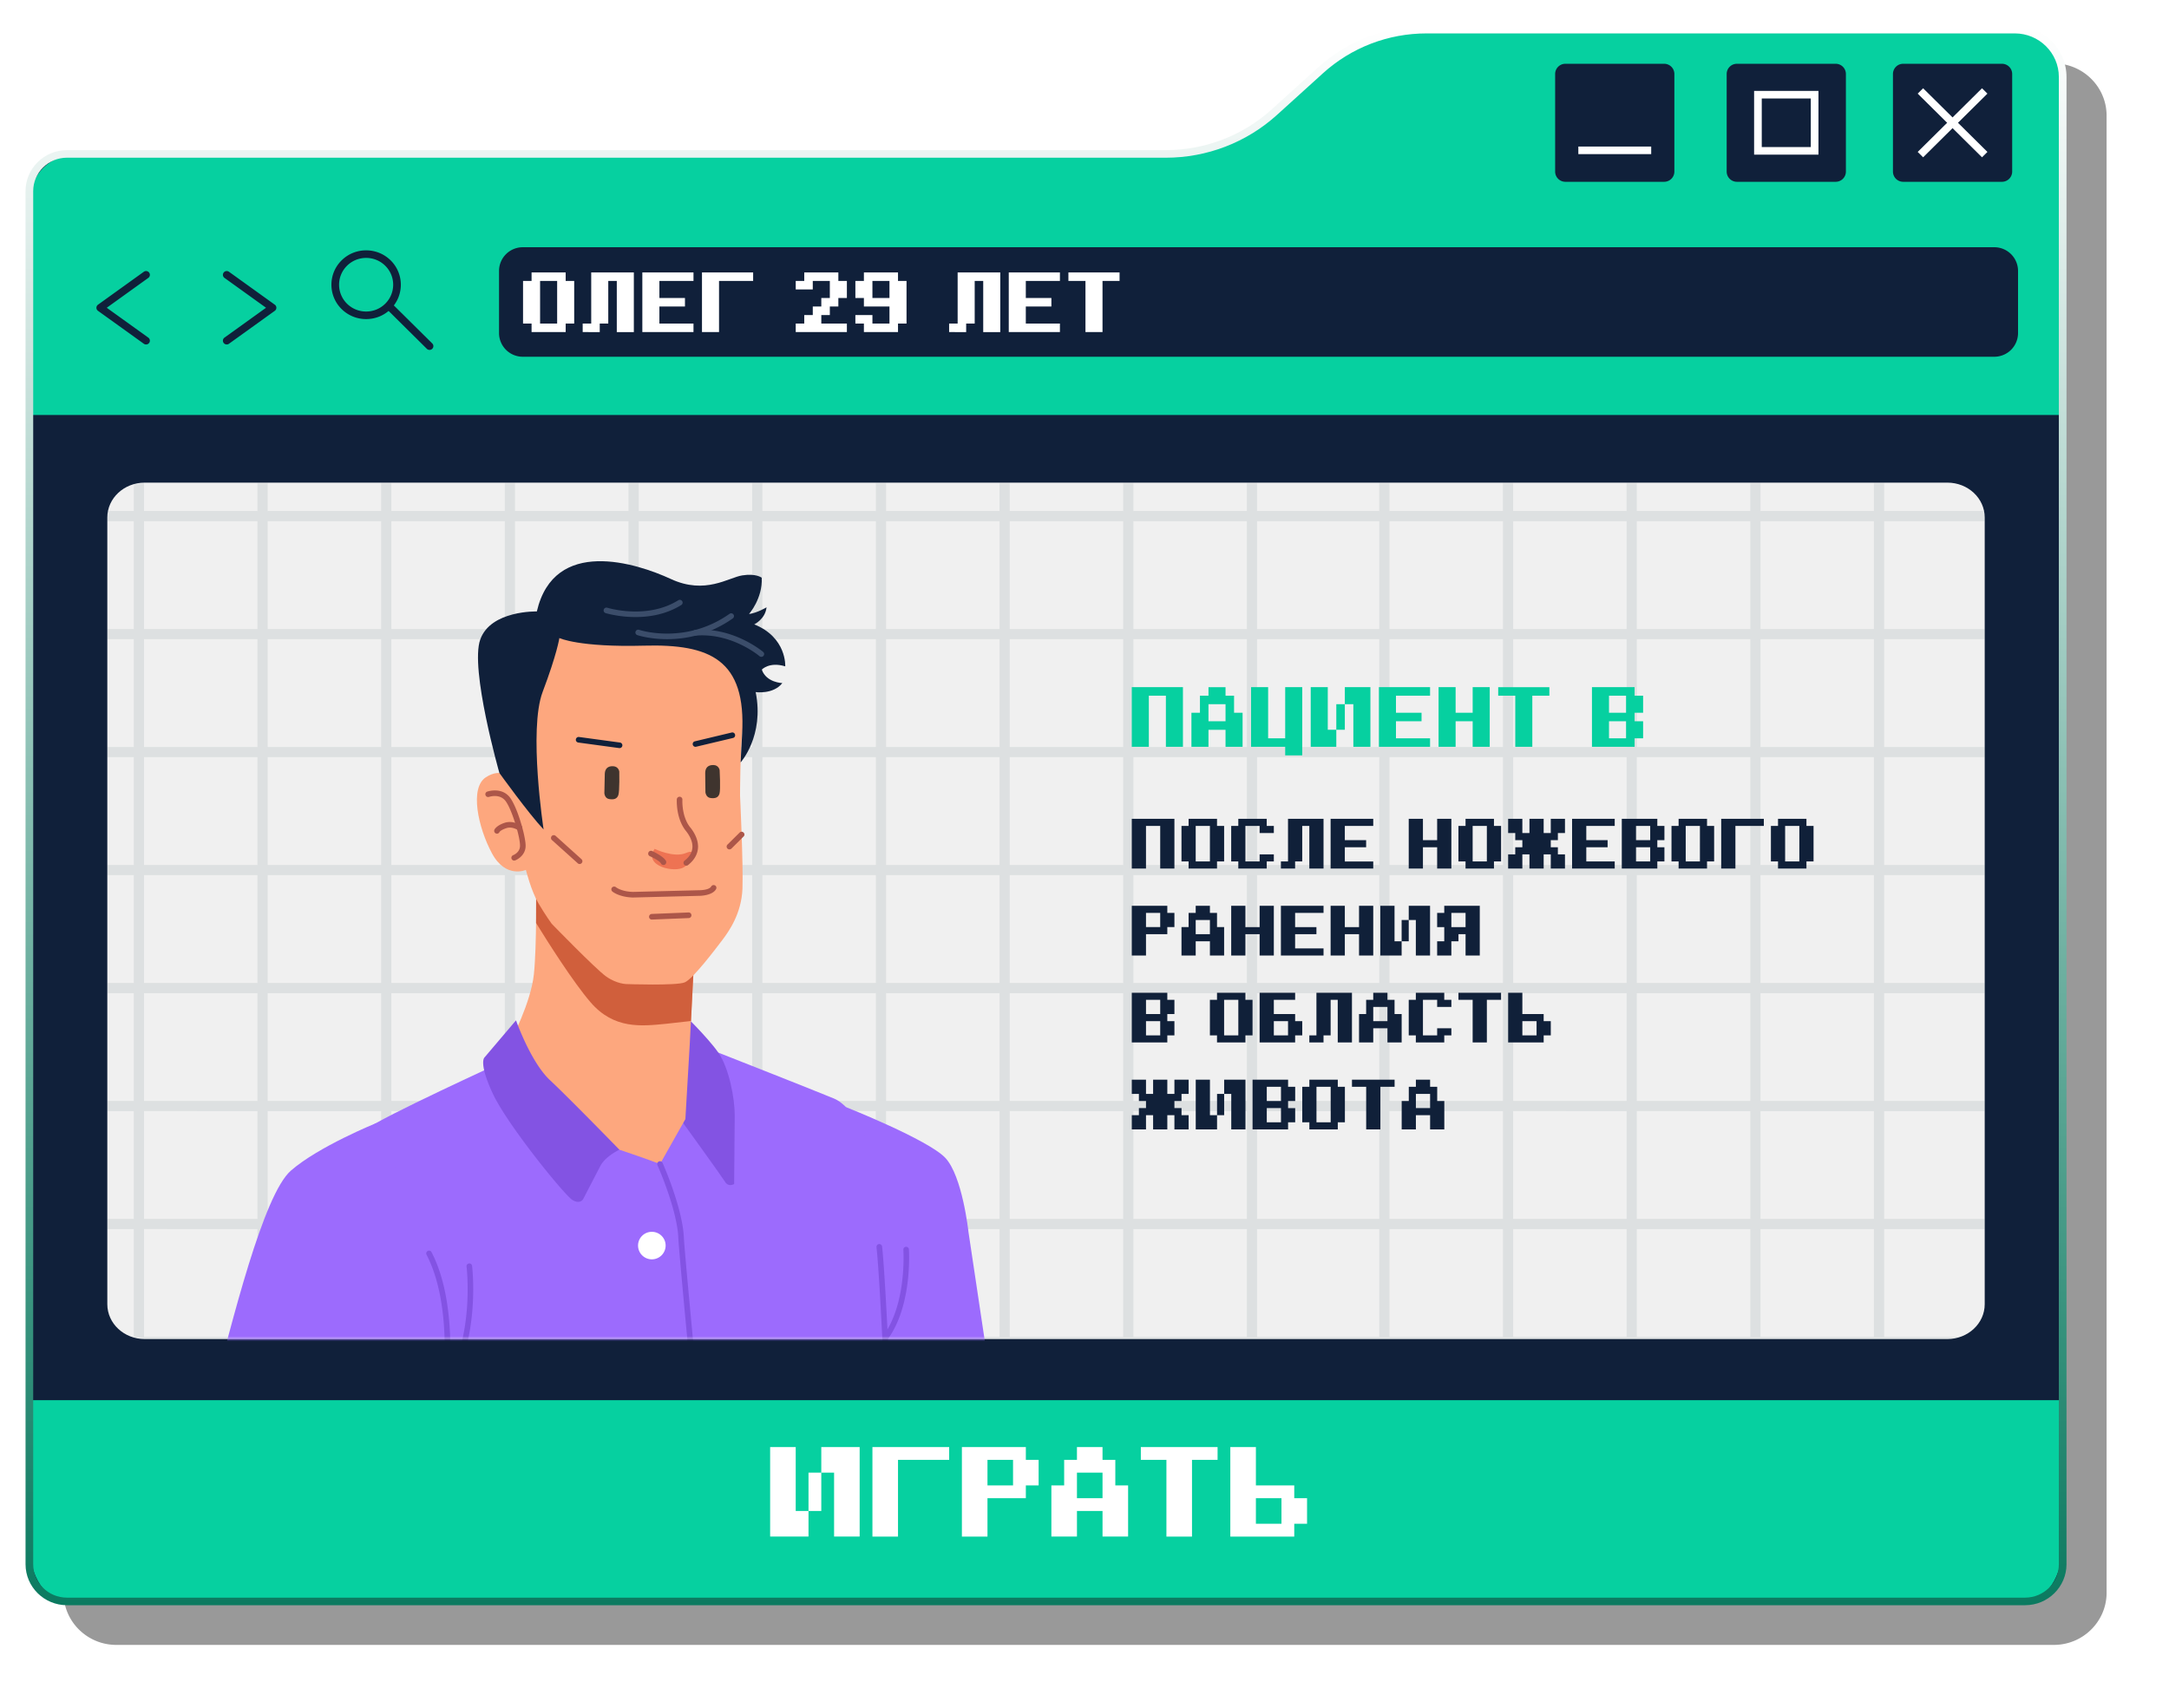 <svg xmlns="http://www.w3.org/2000/svg" width="848" height="668" fill="none" viewBox="0 0 848 668"><g filter="url(#a)"><path fill="#000" fill-opacity="0.4" d="M823.599 93.814v-48.61c0-11.253-9.245-20.403-20.611-20.403H572.989c-15.872 0-31.067 5.843-42.778 16.456l-17.976 16.287c-11.291 10.23-25.939 15.866-41.247 15.866H45.453a20.8 20.8 0 0 0-8.015 1.607 20.5 20.5 0 0 0-5.868 3.734c-4.13 3.735-6.728 9.107-6.728 15.07V622.8q-.002.53.025 1.048c.515 10.074 8.448 18.239 18.483 19.256.69.069 1.394.107 2.103.107h757.541q1.067-.002 2.103-.107c10.036-1.011 17.963-9.182 18.484-19.256q.026-.519.025-1.048V93.814z"/></g><path fill="#10203A" d="M791.822 60.186H26.084c-8.066 0-14.604 6.54-14.604 14.605v536.813c0 8.066 6.538 14.605 14.604 14.605h765.738c8.066 0 14.605-6.539 14.605-14.605V74.791c0-8.066-6.539-14.605-14.605-14.605"/><path fill="#06D0A0" d="M11.48 547.511h794.947v56.628c0 12.177-6.546 22.069-14.605 22.069H26.084c-8.058 0-14.604-9.892-14.604-22.069z"/><path fill="#fff" d="M321.096 590.847h-5v-15h5zm15-25v35h-10v-25h-5v-10zm-25 25h5v10h-15v-35h10zm59.991-25v5h-20v30h-10v-35zm29.98 5h5v10h-5v5h-15v15h-10v-35h25zm-5 10v-10h-10v10zm24.981-10v-5h10v5h5v10h5v20h-10v-10h-10v10h-10v-20h5v-10zm0 15h10v-10h-10zm34.98 15v-30h-10v-5h30v5h-10v30zm49.981-15h5v10h-5v5h-25v-35h10v15h15zm-5 10v-10h-10v10z"/><path fill="#F0F0F0" d="M761.345 188.724H56.562c-8.066 0-14.605 6.103-14.605 13.632v307.63c0 7.529 6.539 13.632 14.605 13.632h704.783c8.066 0 14.605-6.103 14.605-13.632v-307.63c0-7.529-6.539-13.632-14.605-13.632"/><mask id="b" width="735" height="336" x="41" y="188" maskUnits="userSpaceOnUse" style="mask-type:alpha"><path fill="#F0F0F0" d="M761.345 188.724H56.562c-8.066 0-14.605 6.103-14.605 13.632v307.63c0 7.529 6.539 13.632 14.605 13.632h704.783c8.066 0 14.605-6.103 14.605-13.632v-307.63c0-7.529-6.539-13.632-14.605-13.632"/></mask><g mask="url(#b)"><path fill="#03303C" fill-opacity="0.4" fill-rule="evenodd" d="M-335.927 15.295a2 2 0 0 0-2 2v553.58a2 2 0 0 0 2 2H831.345a2 2 0 0 0 2-2V17.295a2 2 0 0 0-2-2zm2 92.263V65.427h44.352v42.131zm0-46.132h44.352V19.295h-44.352zm48.352 46.132V65.427h44.352v42.131zm0-46.132h44.352V19.295h-44.352zm48.352 46.132V65.427h44.351v42.131zm0-46.132h44.351V19.295h-44.351zm48.351 46.132V65.427h44.352v42.131zm0-46.132h44.352V19.295h-44.352zm48.352 46.132V65.427h44.352v42.131zm0-46.132h44.352V19.295h-44.352zm48.352 46.132V65.427h47.766v42.131zm0-46.132h47.766V19.295h-47.766zm51.766 46.132V65.427H3.95v42.131zm0-46.132H3.95V19.295h-44.352zM7.95 107.559V65.427h44.352v42.131zm0-46.132h44.352V19.295H7.95zm48.352 46.132V65.427h44.351v42.131zm0-46.132h44.351V19.295H56.302zm48.351 46.132V65.427h44.352v42.131zm0-46.132h44.352V19.295h-44.352zm48.352 46.132V65.427h44.352v42.131zm0-46.132h44.352V19.295h-44.352zm48.352 46.132V65.427h44.352v42.131zm0-46.132h44.352V19.295h-44.352zm0 50.132h44.352v42.132h-44.352zm0 46.132h44.352v42.131h-44.352zm0 46.131h44.352v42.132h-44.352zm0 46.132h44.352v42.132h-44.352zm0 46.132h44.352v42.131h-44.352zm0 46.131h44.352v42.132h-44.352zm0 46.132h44.352v42.132h-44.352zm0 46.132h44.352v42.131h-44.352zm0 46.131h44.352v42.132h-44.352zm0 46.132h44.352v42.132h-44.352zm-4 0v42.132h-44.352v-42.132zm-48.352 0v42.132h-44.352v-42.132zm-48.352 0v42.132H56.302v-42.132zm-48.351 0v42.132H7.95v-42.132zm-48.352 0v42.132h-44.352v-42.132zm-48.352 0v42.132h-47.766v-42.132zm-51.766 0v42.132h-44.352v-42.132zm-48.352 0v42.132h-44.352v-42.132zm-48.352 0v42.132h-44.351v-42.132zm-48.351 0v42.132h-44.352v-42.132zm-48.352 0v42.132h-44.352v-42.132zm0-4h-44.352v-42.132h44.352zm0-46.132h-44.352V434.48h44.352zm0-46.131h-44.352v-42.132h44.352zm0-46.132h-44.352v-42.132h44.352zm0-46.132h-44.352v-42.131h44.352zm0-46.131h-44.352v-42.132h44.352zm0-46.132h-44.352v-42.132h44.352zm0-46.132h-44.352V157.69h44.352zm0-46.131h-44.352v-42.132h44.352zm4 0v-42.132h44.352v42.132zm48.352 0v-42.132h44.351v42.132zm48.351 0v-42.132h44.352v42.132zm48.352 0v-42.132h44.352v42.132zm48.352 0v-42.132h47.766v42.132zm51.766 0v-42.132H3.95v42.132zm48.352 0v-42.132h44.352v42.132zm48.352 0v-42.132h44.351v42.132zm48.351 0v-42.132h44.352v42.132zm48.352 0v-42.132h44.352v42.132zm0 4h44.352v42.131h-44.352zm0 46.131h44.352v42.132h-44.352zm0 46.132h44.352v42.132h-44.352zm0 46.132h44.352v42.131h-44.352zm0 46.131h44.352v42.132h-44.352zm0 46.132h44.352v42.132h-44.352zm0 46.132h44.352v42.131h-44.352zm0 46.131h44.352v42.132h-44.352zm-4 0v42.132h-44.352v-42.132zm-48.352 0v42.132H56.302v-42.132zm-48.351 0v42.132H7.95v-42.132zm-48.352 0v42.132h-44.352v-42.132zm-48.352 0v42.132h-47.766v-42.132zm-51.766 0v42.132h-44.352v-42.132zm-48.352 0v42.132h-44.352v-42.132zm-48.352 0v42.132h-44.351v-42.132zm-48.351 0v42.132h-44.352v-42.132zm0-4h-44.352V434.48h44.352zm0-46.131h-44.352v-42.132h44.352zm0-46.132h-44.352v-42.132h44.352zm0-46.132h-44.352v-42.131h44.352zm0-46.131h-44.352v-42.132h44.352zm0-46.132h-44.352v-42.132h44.352zm0-46.132h-44.352V157.69h44.352zm4 0V157.69h44.351v42.131zm48.351 0V157.69h44.352v42.131zm48.352 0V157.69h44.352v42.131zm48.352 0V157.69h47.766v42.131zm51.766 0V157.69H3.95v42.131zm48.352 0V157.69h44.352v42.131zm48.352 0V157.69h44.351v42.131zm48.351 0V157.69h44.352v42.131zm0 4h44.352v42.132h-44.352zm0 46.132h44.352v42.132h-44.352zm0 46.132h44.352v42.131h-44.352zm0 46.131h44.352v42.132h-44.352zm0 46.132h44.352v42.132h-44.352zm0 46.132h44.352v42.131h-44.352zm-4 0v42.131H56.302V434.48zm-48.351 0v42.131H7.95V434.48zm-48.352 0v42.131h-44.352V434.48zm-48.352 0v42.131h-47.766V434.48zm-51.766 0v42.131h-44.352V434.48zm-48.352 0v42.131h-44.352V434.48zm-48.352 0v42.131h-44.351V434.48zm0-4h-44.351v-42.132h44.351zm0-46.132h-44.351v-42.132h44.351zm0-46.132h-44.351v-42.131h44.351zm0-46.131h-44.351v-42.132h44.351zm0-46.132h-44.351v-42.132h44.351zm4 0v-42.132h44.352v42.132zm48.352 0v-42.132h44.352v42.132zm48.352 0v-42.132h47.766v42.132zm51.766 0v-42.132H3.95v42.132zm48.352 0v-42.132h44.352v42.132zm48.352 0v-42.132h44.351v42.132zm0 4h44.351v42.132H56.302zm0 46.132h44.351v42.131H56.302zm0 46.131h44.351v42.132H56.302zm0 46.132h44.351v42.132H56.302zm-4 0v42.132H7.95v-42.132zm-48.352 0v42.132h-44.352v-42.132zm-48.352 0v42.132h-47.766v-42.132zm-51.766 0v42.132h-44.352v-42.132zm-48.352 0v42.132h-44.352v-42.132zm0-4h-44.352v-42.132h44.352zm0-46.132h-44.352v-42.131h44.352zm0-46.131h-44.352v-42.132h44.352zm4 0v-42.132h44.352v42.132zm48.352 0v-42.132h47.766v42.132zm51.766 0v-42.132H3.95v42.132zm48.352 0v-42.132h44.352v42.132zm0 4h44.352v42.131H7.95zm0 46.131h44.352v42.132H7.95zm-4 0v42.132h-44.352v-42.132zm-48.352 0v42.132h-47.766v-42.132zm-51.766 0v42.132h-44.352v-42.132zm0-4h-44.352v-42.131h44.352zm4 0v-42.131h47.766v42.131zm51.766 0v-42.131H3.95v42.131zm334.463-230.658h-44.352V65.427h44.352zm-44.352-46.132h44.352V19.295h-44.352zm92.704 46.132h-44.352V65.427h44.352zm-44.352-46.132h44.352V19.295h-44.352zm92.703 46.132h-44.351V65.427h44.351zm-44.351-46.132h44.351V19.295h-44.351zm92.703 46.132h-44.352V65.427h44.352zm-44.352-46.132h44.352V19.295h-44.352zm92.704 46.132h-44.352V65.427h44.352zm-44.352-46.132h44.352V19.295h-44.352zm96.118 46.132h-47.766V65.427h47.766zm-47.766-46.132h47.766V19.295h-47.766zm96.118 46.132h-44.352V65.427h44.352zm-44.352-46.132h44.352V19.295h-44.352zm92.704 46.132h-44.352V65.427h44.352zm-44.352-46.132h44.352V19.295h-44.352zm92.703 46.132h-44.351V65.427h44.351zm-44.351-46.132h44.351V19.295h-44.351zm92.703 46.132h-44.352V65.427h44.352zm-44.352-46.132h44.352V19.295h-44.352zm92.704 46.132h-44.352V65.427h44.352zm-44.352-46.132h44.352V19.295h-44.352zm92.704 46.132h-44.352V65.427h44.352zm-44.352-46.132h44.352V19.295h-44.352zm0 50.132h44.352v42.132h-44.352zm0 46.132h44.352v42.131h-44.352zm0 46.131h44.352v42.132h-44.352zm0 46.132h44.352v42.132h-44.352zm0 46.132h44.352v42.131h-44.352zm0 46.131h44.352v42.132h-44.352zm0 46.132h44.352v42.132h-44.352zm0 46.132h44.352v42.131h-44.352zm0 46.131h44.352v42.132h-44.352zm0 46.132h44.352v42.132h-44.352zm-48.352 0h44.352v42.132h-44.352zm-48.352 0h44.352v42.132h-44.352zm-48.351 0h44.351v42.132h-44.351zm-48.352 0h44.352v42.132h-44.352zm-48.352 0h44.352v42.132h-44.352zm-51.766 0h47.766v42.132h-47.766zm-48.352 0h44.352v42.132h-44.352zm-48.352 0h44.352v42.132h-44.352zm-48.351 0h44.351v42.132h-44.351zm-48.352 0h44.352v42.132h-44.352zm-48.352 0h44.352v42.132h-44.352zm44.352-4h-44.352v-42.132h44.352zm0-46.132h-44.352V434.48h44.352zm0-46.131h-44.352v-42.132h44.352zm0-46.132h-44.352v-42.132h44.352zm0-46.132h-44.352v-42.131h44.352zm0-46.131h-44.352v-42.132h44.352zm0-46.132h-44.352v-42.132h44.352zm0-46.132h-44.352V157.69h44.352zm0-46.131h-44.352v-42.132h44.352zm4 0v-42.132h44.352v42.132zm48.352 0v-42.132h44.351v42.132zm48.351 0v-42.132h44.352v42.132zm48.352 0v-42.132h44.352v42.132zm48.352 0v-42.132h47.766v42.132zm51.766 0v-42.132h44.352v42.132zm48.352 0v-42.132h44.352v42.132zm48.352 0v-42.132h44.351v42.132zm48.351 0v-42.132h44.352v42.132zm48.352 0v-42.132h44.352v42.132zm0 4h44.352v42.131h-44.352zm0 46.131h44.352v42.132h-44.352zm0 46.132h44.352v42.132h-44.352zm0 46.132h44.352v42.131h-44.352zm0 46.131h44.352v42.132h-44.352zm0 46.132h44.352v42.132h-44.352zm0 46.132h44.352v42.131h-44.352zm0 46.131h44.352v42.132h-44.352zm-4 0v42.132h-44.352v-42.132zm-48.352 0v42.132h-44.351v-42.132zm-48.351 0v42.132h-44.352v-42.132zm-48.352 0v42.132h-44.352v-42.132zm-48.352 0v42.132h-47.766v-42.132zm-51.766 0v42.132h-44.352v-42.132zm-48.352 0v42.132h-44.352v-42.132zm-48.352 0v42.132h-44.351v-42.132zm-48.351 0v42.132h-44.352v-42.132zm0-4h-44.352V434.48h44.352zm0-46.131h-44.352v-42.132h44.352zm0-46.132h-44.352v-42.132h44.352zm0-46.132h-44.352v-42.131h44.352zm0-46.131h-44.352v-42.132h44.352zm0-46.132h-44.352v-42.132h44.352zm0-46.132h-44.352V157.69h44.352zm4 0V157.69h44.351v42.131zm48.351 0V157.69h44.352v42.131zm48.352 0V157.69h44.352v42.131zm48.352 0V157.69h47.766v42.131zm51.766 0V157.69h44.352v42.131zm48.352 0V157.69h44.352v42.131zm48.352 0V157.69h44.351v42.131zm48.351 0V157.69h44.352v42.131zm0 4h44.352v42.132h-44.352zm0 46.132h44.352v42.132h-44.352zm0 46.132h44.352v42.131h-44.352zm0 46.131h44.352v42.132h-44.352zm0 46.132h44.352v42.132h-44.352zm0 46.132h44.352v42.131h-44.352zm-4 0v42.131h-44.351V434.48zm-48.351 0v42.131h-44.352V434.48zm-48.352 0v42.131h-44.352V434.48zm-48.352 0v42.131h-47.766V434.48zm-51.766 0v42.131h-44.352V434.48zm-48.352 0v42.131h-44.352V434.48zm-48.352 0v42.131h-44.351V434.48zm0-4h-44.351v-42.132h44.351zm0-46.132h-44.351v-42.132h44.351zm0-46.132h-44.351v-42.131h44.351zm0-46.131h-44.351v-42.132h44.351zm0-46.132h-44.351v-42.132h44.351zm4 0v-42.132h44.352v42.132zm48.352 0v-42.132h44.352v42.132zm48.352 0v-42.132h47.766v42.132zm51.766 0v-42.132h44.352v42.132zm48.352 0v-42.132h44.352v42.132zm48.352 0v-42.132h44.351v42.132zm0 4h44.351v42.132h-44.351zm0 46.132h44.351v42.131h-44.351zm0 46.131h44.351v42.132h-44.351zm0 46.132h44.351v42.132h-44.351zm-4 0v42.132h-44.352v-42.132zm-48.352 0v42.132h-44.352v-42.132zm-48.352 0v42.132h-47.766v-42.132zm-51.766 0v42.132h-44.352v-42.132zm-48.352 0v42.132h-44.352v-42.132zm0-4h-44.352v-42.132h44.352zm0-46.132h-44.352v-42.131h44.352zm0-46.131h-44.352v-42.132h44.352zm4 0v-42.132h44.352v42.132zm48.352 0v-42.132h47.766v42.132zm51.766 0v-42.132h44.352v42.132zm48.352 0v-42.132h44.352v42.132zm0 4h44.352v42.131h-44.352zm0 46.131h44.352v42.132h-44.352zm-4 0v42.132h-44.352v-42.132zm-48.352 0v42.132h-47.766v-42.132zm-51.766 0v42.132h-44.352v-42.132zm0-4h-44.352v-42.131h44.352zm4 0v-42.131h47.766v42.131zm51.766 0v-42.131h44.352v42.131z" clip-rule="evenodd" opacity="0.2"/><g clip-path="url(#c)"><path fill="#9C6BFD" d="m331.842 456.426-1.085-23.5s32.065 12.709 38.792 19.803c6.723 7.066 9.084 28.981 9.084 28.981l18.339 122.46-59.241 10.792-8.42 1.001-12.45-144.209 14.977-15.324z"/><path fill="#9C6BFD" d="M196.103 415.401s-46.459 21.222-53.186 26.281c-6.723 5.064-10.449 7.427-11.782 17.521-1.361 10.094 17.505 111.531 15.476 133.085-.916 9.734 6.585 51.623 2.418 94.343l-6.671 68.587h213.797c-2.28-66.082-10.587-250.871-10.587-250.871l-6.059-56.932s-5.39-14.489-13.474-17.858c-8.084-3.365-45.183-17.938-45.183-17.938z"/><path fill="#fff" d="M254.846 481.682c2.973 0 5.39 2.392 5.39 5.367a5.4 5.4 0 0 1-5.39 5.396 5.4 5.4 0 0 1-5.391-5.396c0-2.975 2.418-5.367 5.391-5.367m21.534 251.122a5.4 5.4 0 0 1 5.391 5.396 5.4 5.4 0 0 1-5.391 5.396c-2.973 0-5.362-2.42-5.362-5.396s2.389-5.396 5.362-5.396m-5.836-67.833a5.4 5.4 0 0 1 5.391 5.395 5.4 5.4 0 0 1-5.391 5.396c-2.973 0-5.362-2.42-5.362-5.396s2.389-5.395 5.362-5.395m-4.253-84.913a5.4 5.4 0 0 1 5.391 5.396 5.4 5.4 0 0 1-5.391 5.395 5.4 5.4 0 0 1-5.39-5.395 5.4 5.4 0 0 1 5.39-5.396"/><path fill="#8353E3" d="M266.713 395.963s9.918 9.595 14.143 15.66c4.196 6.064 6.447 18.08 6.391 24.587l-.223 26.784s-2.195 1.362-3.528-.835c-1.361-2.198-16.395-23.002-16.395-23.002z"/><path fill="#FDA77E" d="M209.582 346.011s.332 23.918-.863 35.017c-1.166 11.124-9.084 26.115-9.084 26.115s18.173 31.677 33.344 38.743c3.168 1.5 6.254 2.7 9.141 3.673 10.92 3.673 15.921 5.619 15.921 5.619l9.919-17.578s1.029-17.298 1.697-29.091c.668-11.792 2.029-40.105 2.029-40.105l-62.104-22.389z"/><path fill="#D05F3C" d="M209.582 346.011s.085 6.843 0 14.906c4.641 7.536 14.475 23.083 21.283 30.984 9.198 10.682 19.951 9.372 29.623 8.428 2.669-.28 6.111-.669 9.671-1.087.697-13.24 1.527-30.846 1.527-30.846l-62.104-22.389z"/><path fill="#8353E3" d="M201.745 398.991s5.723 16.325 13.28 23.391c7.586 7.09 27.148 27.201 27.148 27.201s-5.419 2.477-7.448 6.341c-2.029 3.867-6.723 12.96-6.723 12.96s-1.167 2.197-4.225.332c-3.029-1.836-25.398-29.313-31.121-41.609-5.722-12.291-3.195-14.156-3.195-14.156l12.28-14.464zM353.073 669.75a1.09 1.09 0 0 1-1.057 1.139 1.09 1.09 0 0 1-1.138-1.058c0-.446-5.419-156.225-8.197-182.145a1.137 1.137 0 0 1 .972-1.224c.611-.057 1.138.389 1.223 1.001 2.75 25.949 8.197 181.841 8.197 182.287"/><path fill="#8353E3" d="M353.182 488.716a1.073 1.073 0 0 1 1.001-1.168 1.07 1.07 0 0 1 1.166 1.001c0 .086 1.527 21.972-8.42 35.322a1.11 1.11 0 0 1-1.555.223c-.474-.361-.583-1.058-.223-1.528 9.502-12.709 8.031-33.794 8.031-33.85m-96.141-33.096c-.251-.556 0-1.225.555-1.448a1.09 1.09 0 0 1 1.446.556c.028.028 7.889 17.687 8.335 29.37.36 9.069 18.452 194.802 25.896 271.12h-2.195c-7.477-76.484-25.536-261.913-25.868-271.035-.446-11.265-8.141-28.535-8.169-28.563"/><path fill="#FDA77E" d="M287.664 256.367s3.694 20.719 2.697 28.815c-1.028 8.067-1.028 25.921-1.028 25.921s1.279 26.532.943 36.322c-.36 9.762-5.224 16.662-7.918 20.221-2.693 3.531-11.449 15.158-14.645 16.491-3.195 1.363-22.729.669-22.729.669s-3.864 0-8.084-3.032c-4.196-3.032-21.202-20.553-21.202-20.553s-2.362-3.199-5.225-8.067c-2.863-4.898-4.864-12.989-4.864-12.989s-7.918 3.559-13.309-6.563c-5.391-10.095-8.752-25.451-2.361-29.651 6.419-4.199 10.279.669 10.279.669l-2.11-29.066s-2.693-42.108 36.706-43.612c39.375-1.528 52.85 24.421 52.85 24.421z"/><path fill="#10203A" d="M226.086 290.355a1.09 1.09 0 0 1-.944-1.225 1.1 1.1 0 0 1 1.252-.944l15.978 2.169c.611.085 1.028.64.943 1.252a1.1 1.1 0 0 1-1.251.917zm46.07 1.642a1.085 1.085 0 0 1-.498-2.113l14.422-3.449a1.08 1.08 0 0 1 1.305.835 1.085 1.085 0 0 1-.806 1.305z"/><path fill="#AC5649" d="M239.451 348.65c-.473-.361-.583-1.058-.222-1.529a1.113 1.113 0 0 1 1.555-.223s2.001 1.723 6.67 1.865l26.314-.669c.028 0 3.475-.056 4.281-1.447a1.1 1.1 0 0 1 1.499-.417c.526.279.696.944.388 1.475-1.389 2.477-6.14 2.587-6.168 2.587l-26.37.668c-5.419-.166-7.918-2.306-7.947-2.306zm15.423 10.933a1.067 1.067 0 0 1-1.109-1.058 1.086 1.086 0 0 1 1.028-1.139l14.394-.584a1.093 1.093 0 0 1 1.139 1.058c.028.584-.446 1.111-1.058 1.139zm-63.659-47.978c-.584.195-1.195-.085-1.39-.669-.222-.555.085-1.196.669-1.39 0 0 5.836-2.06 9.084 2.586 1.361 1.974 2.807 5.481 3.892 9.012 1.252 3.949 2.11 8.011 2.029 9.875-.222 4.006-4.086 5.424-4.086 5.424-.583.223-1.195-.085-1.418-.64a1.12 1.12 0 0 1 .668-1.419s2.499-.916 2.641-3.478c.085-1.614-.721-5.368-1.916-9.121-1.057-3.337-2.361-6.62-3.612-8.4-2.305-3.255-6.557-1.78-6.557-1.78z"/><path fill="#AC5649" d="M195.273 325.372c-.28.556-.916.779-1.474.499a1.1 1.1 0 0 1-.474-1.476s.696-1.556 3.945-2.643c3.333-1.111 6.419 1.03 6.447 1.03.498.361.64 1.029.304 1.528a1.11 1.11 0 0 1-1.527.304s-2.252-1.557-4.528-.778c-2.361.778-2.693 1.528-2.693 1.528zm20.505 3.114c-.445-.39-.473-1.087-.085-1.557a1.1 1.1 0 0 1 1.556-.057l10.084 9.093c.446.389.499 1.087.085 1.528a1.066 1.066 0 0 1-1.526.086zm70.189 3.34c-.446.418-1.138.418-1.555 0a1.1 1.1 0 0 1 0-1.557l4.779-4.726a1.06 1.06 0 0 1 1.527.028 1.04 1.04 0 0 1 0 1.528z"/><path fill="#10203A" d="M209.886 239.097s-18.007-.502-22.118 10.958c-4.139 11.46 7.477 52.206 7.477 52.206s11.393 15.855 17.281 22.082c0 0-5.974-39.023-.36-53.82 5.613-14.825 6.529-21.027 6.529-21.027s7.614 3.672 33.207 2.975c25.564-.669 39.958 5.339 38.233 34.681l-.584 10.986s9.336-10.317 5.889-27.505c0 0 6.889 1.001 10.421-3.531 0 0-6.253-.138-8.031-5.258 0 0 2.944-3.199 9.169-1.281 0 0 .669-11.29-12.114-16.41 0 0 4.306-2.031 4.808-6.677 0 0-3.613 2.197-6.837 2.615 0 0 5.363-6.093 4.945-14.185 0 0-2.195-1.78-7.585-.916-5.391.835-14.476 7.65-27.926 1.419-13.475-6.231-45.624-16.52-52.404 12.684z"/><path fill="#3B4D6A" d="M249.176 248.356a1.07 1.07 0 0 1-.697-1.362c.166-.583.806-.892 1.361-.721.057.028 18.007 6.008 35.402-6.259a1.107 1.107 0 0 1 1.527.279 1.11 1.11 0 0 1-.28 1.529c-18.282 12.903-37.261 6.563-37.317 6.534z"/><path fill="#3B4D6A" d="M298.36 254.924c.474.389.527 1.058.138 1.528a1.1 1.1 0 0 1-1.555.138c-.029-.028-10.891-9.263-25.01-8.039-.611.057-1.138-.418-1.194-1.001a1.14 1.14 0 0 1 1.028-1.196c14.978-1.281 26.565 8.537 26.593 8.566zm-61.602-15.186a1.1 1.1 0 0 1 .612-2.112c.056.028 15.475 4.812 27.84-2.919a1.114 1.114 0 0 1 1.499.361 1.077 1.077 0 0 1-.332 1.5c-13.228 8.262-29.595 3.17-29.623 3.17z"/><path fill="#3F342E" d="m236.45 302.565-.166 7.593s.11 2.059 1.916 2.307c1.778.279 3.029-.029 3.556-1.585.526-1.585.36-9.178.36-9.178s-.251-1.975-2.389-2.088c-2.11-.11-3.196 1.001-3.281 2.947zm39.262-.361.085 7.593s.195 2.06 2.001 2.254c1.778.223 3.029-.109 3.499-1.723.474-1.585.057-9.178.057-9.178s-.304-1.974-2.446-2.002c-2.143-.029-3.167 1.11-3.196 3.06z"/><path fill="#EE7353" d="M255.931 331.935s7.53 3.645 12.256 1.614c4.694-2.031 2.916 3.089-.697 5.505-3.584 2.42-16.143-.332-11.559-7.119"/><path fill="#AC5649" d="M264.599 312.578a1.105 1.105 0 0 1 1.138-1.03 1.093 1.093 0 0 1 1.057 1.14c0 .028-.389 6.506 3.029 10.819.029 0 .223.252.251.28 1.863 2.449 2.892 5.007 2.835 7.455-.085 2.502-1.251 4.869-3.722 6.872l-.194.166a1.095 1.095 0 0 1-1.527-.195 1.07 1.07 0 0 1 .166-1.528l.195-.166c1.944-1.529 2.835-3.337 2.891-5.201.057-1.918-.806-4.006-2.361-6.037l-.223-.279c-3.973-4.979-3.527-12.267-3.527-12.292zm-10.531 22.224a1.09 1.09 0 0 1-.554-1.448c.222-.555.862-.806 1.417-.583.028 0 4.5 2.031 5.447 3.895.252.527.029 1.196-.498 1.476a1.115 1.115 0 0 1-1.474-.499c-.583-1.167-4.305-2.837-4.334-2.837z"/><path fill="#9C6BFD" d="M74.009 631.648s.668-53.26 8.752-84.244c8.06-31.013 20.173-80.186 30.955-89.64 10.781-9.429 33.207-18.522 33.207-18.522s26.73 56.264 28.063 81.212c1.332 24.919-3.362 35.71-3.362 35.71s-14.977 46.336-17.67 58.129l-79.941 17.355z"/><path fill="#8353E3" d="M156.87 607.478a1.06 1.06 0 0 1-1.361.722 1.06 1.06 0 0 1-.721-1.362l17.452-56.824c.304-1.864 5.917-37.409-5.476-59.381-.279-.527-.057-1.196.474-1.476a1.08 1.08 0 0 1 1.474.475c12.033 23.168 5.695 60.687 5.67 60.8l-.028.138-17.476 56.904z"/><path fill="#8353E3" d="M182.406 495.279c-.085-.612.36-1.168.943-1.224.612-.086 1.167.36 1.223.944 0 .085 3.475 28.146-9.112 48.059-.304.527-1.001.669-1.499.361a1.093 1.093 0 0 1-.36-1.5c12.17-19.276 8.809-46.559 8.809-46.644z"/></g></g><path fill="#06D0A0" d="M787.724 11.577H557.725c-15.358 0-30.163 5.693-41.492 15.96l-17.975 16.287c-11.617 10.526-26.787 16.363-42.534 16.363H30.189c-10.33 0-18.703 8.29-18.703 18.514v83.562h794.948V30.098c0-10.23-8.373-18.52-18.704-18.52z"/><path fill="#10203A" d="M782.689 24.939h-38.614a4 4 0 0 0-4 4v38.149a4 4 0 0 0 4 4h38.614a4 4 0 0 0 4-4v-38.15a4 4 0 0 0-4-4"/><path fill="#fff" d="m774.896 61.51-25.149-24.9 2.121-2.096 25.143 24.898z"/><path fill="#fff" d="m751.868 61.51-2.121-2.097 25.149-24.898 2.115 2.096z"/><path fill="#10203A" d="M717.679 24.939h-38.613a4 4 0 0 0-4 4v38.149a4 4 0 0 0 4 4h38.613a4 4 0 0 0 4-4v-38.15a4 4 0 0 0-4-4"/><path fill="#fff" d="M710.953 60.468h-25.161v-24.91h25.161zm-22.167-2.962h19.173V38.52h-19.173z"/><path fill="#10203A" d="M650.618 24.939h-38.614a4 4 0 0 0-4 4v38.149a4 4 0 0 0 4 4h38.614a4 4 0 0 0 4-4v-38.15a4 4 0 0 0-4-4"/><path fill="#fff" d="M645.561 57.305h-28.488v2.962h28.488z"/><path fill="#10203A" d="M779.703 96.676H204.38a9.276 9.276 0 0 0-9.277 9.276v24.27a9.276 9.276 0 0 0 9.277 9.277h575.323a9.276 9.276 0 0 0 9.276-9.277v-24.27a9.276 9.276 0 0 0-9.276-9.276"/><path fill="#fff" d="M207.824 126.524h-3.334v-16.667h3.334v-3.333h13.333v3.333h3.333v16.667h-3.333v3.333h-13.333zm10 0v-16.667h-6.667v16.667zm9.987 3.333v-3.333h3.333v-20h16.667v23.333h-6.667v-20h-3.333v16.667h-3.334v3.333zm23.32 0v-23.333h20v3.333h-13.333v6.667h10v3.333h-10v6.667h13.333v3.333zm43.32-23.333v3.333h-13.333v20h-6.667v-23.333zm16.651 6.667v-3.334h3.333v-3.333h13.333v3.333h3.334v6.667h-3.334v3.333h-3.333v3.334h-3.333v3.333h10v3.333h-20v-3.333h3.333v-3.333h3.333v-3.334h3.334v-3.333h3.333v-6.667h-6.667v3.334zm26.653 13.333h-3.333v-3.333h6.667v3.333h6.666v-6.667h-10v-3.333h-3.333v-6.667h3.333v-3.333h13.334v3.333h3.333v16.667h-3.333v3.333h-13.334zm10-16.667h-6.666v6.667h6.666zm23.318 20v-3.333h3.333v-20h16.667v23.333h-6.667v-20h-3.333v16.667h-3.334v3.333zm23.32 0v-23.333h20v3.333h-13.334v6.667h10v3.333h-10v6.667h13.334v3.333zm29.987 0v-20h-6.667v-3.333h20v3.333h-6.667v20z"/><path fill="#10203A" d="M57.102 134.698c-.308 0-.616-.094-.88-.283L38.31 121.543a1.46 1.46 0 0 1-.615-1.199c0-.477.233-.923.615-1.199l17.913-12.872a1.505 1.505 0 0 1 2.09.326 1.474 1.474 0 0 1-.333 2.071l-16.243 11.674 16.243 11.674c.672.483.816 1.406.333 2.071a1.49 1.49 0 0 1-1.212.609m31.545-.001a1.5 1.5 0 0 1-1.212-.608 1.475 1.475 0 0 1 .333-2.072l16.243-11.673-16.243-11.674a1.474 1.474 0 0 1-.332-2.071 1.5 1.5 0 0 1 2.09-.327l17.912 12.873c.389.276.615.722.615 1.199s-.232.922-.615 1.198l-17.912 12.873a1.5 1.5 0 0 1-.88.282m54.497-9.921c-3.627 0-7.035-1.4-9.602-3.935-5.291-5.241-5.291-13.77 0-19.011 2.567-2.542 5.975-3.935 9.602-3.935s7.036 1.4 9.603 3.935c5.291 5.241 5.291 13.77 0 19.011-2.567 2.541-5.975 3.935-9.603 3.935m0-23.919a10.57 10.57 0 0 0-7.481 3.069 10.42 10.42 0 0 0 0 14.818 10.57 10.57 0 0 0 7.481 3.069c2.825 0 5.486-1.092 7.482-3.069a10.42 10.42 0 0 0 0-14.818 10.57 10.57 0 0 0-7.482-3.069"/><path fill="#10203A" d="M167.94 136.827c-.383 0-.766-.145-1.061-.433l-15.157-15.007a1.473 1.473 0 0 1 0-2.096 1.507 1.507 0 0 1 2.115 0l15.157 15.006a1.474 1.474 0 0 1 0 2.097 1.52 1.52 0 0 1-1.061.433z"/><path fill="url(#d)" d="M791.754 627.69H26.16c-8.919 0-16.174-7.18-16.174-16.011V74.716c0-8.83 7.255-16.01 16.174-16.01h429.564c15.408 0 30.157-5.675 41.524-15.974l17.975-16.287c11.636-10.544 26.73-16.35 42.502-16.35h229.999c11.141 0 20.204 8.976 20.204 20.003V611.68c0 8.831-7.256 16.011-16.174 16.011M26.16 61.668c-7.268 0-13.18 5.855-13.18 13.048v536.963c0 7.193 5.912 13.048 13.18 13.048h765.594c7.268 0 13.18-5.855 13.18-13.048V30.099c0-9.396-7.72-17.035-17.21-17.035H557.725c-15.025 0-29.397 5.53-40.481 15.572l-17.975 16.287c-11.919 10.8-27.384 16.75-43.545 16.75H26.16z"/><path fill="#102039" d="M453.598 339.637V322.97h-5.556v16.667h-5.555v-19.445h16.666v19.445zm11.1-2.778h-2.778V322.97h2.778v-2.778h11.111v2.778h2.778v13.889h-2.778v2.778h-11.111zm8.333 0V322.97h-5.555v13.889zm11.101 0h-2.778V322.97h2.778v-2.778h11.111v2.778h2.777v2.778h-5.555v-2.778h-5.556v13.889h5.556v-2.778h5.555v2.778h-2.777v2.778h-11.111zm16.655 2.778v-2.778h2.778v-16.667h13.889v19.445h-5.556V322.97h-2.777v13.889h-2.778v2.778zm19.434 0v-19.445h16.667v2.778h-11.111v5.556h8.333v2.777h-8.333v5.556h11.111v2.778zm41.653 0v-8.334h-5.556v8.334h-5.555v-19.445h5.555v8.334h5.556v-8.334h5.556v19.445zm11.1-2.778h-2.777V322.97h2.777v-2.778h11.111v2.778h2.778v13.889h-2.778v2.778h-11.111zm8.334 0V322.97h-5.556v13.889zm11.1-11.111h-2.778v-5.556h5.556v5.556h2.777v-5.556h5.556v5.556h2.778v-5.556h5.555v5.556h-2.777v2.778h-2.778v2.777h2.778v2.778h2.777v5.556h-5.555v-5.556h-2.778v5.556h-5.556v-5.556h-2.777v5.556h-5.556v-5.556h2.778v-2.778h2.778v-2.777h-2.778zm22.222 13.889v-19.445h16.667v2.778h-11.111v5.556h8.333v2.777h-8.333v5.556h11.111v2.778zm24.989-11.111h5.556v-5.556h-5.556zm5.556 2.777h-5.556v5.556h5.556zm-11.111 8.334v-19.445h13.889v2.778h2.777v5.556h-2.777v2.777h2.777v5.556h-2.777v2.778zm22.211-2.778h-2.778V322.97h2.778v-2.778h11.111v2.778h2.778v13.889h-2.778v2.778h-11.111zm8.333 0V322.97h-5.555v13.889zm24.99-16.667v2.778h-11.112v16.667h-5.555v-19.445zm5.544 16.667h-2.777V322.97h2.777v-2.778h11.111v2.778h2.778v13.889h-2.778v2.778h-11.111zm8.334 0V322.97h-5.556v13.889zM456.375 356.97h2.778v5.556h-2.778v2.777h-8.333v8.334h-5.555v-19.445h13.888zm-2.777 5.556v-5.556h-5.556v5.556zm13.878-5.556v-2.778h5.555v2.778h2.778v5.556h2.778v11.111h-5.556v-5.556h-5.555v5.556h-5.556v-11.111h2.778v-5.556zm0 8.333h5.555v-5.555h-5.555zm24.989 8.334v-8.334h-5.556v8.334h-5.555v-19.445h5.555v8.334h5.556v-8.334h5.555v19.445zm8.322 0v-19.445h16.667v2.778h-11.111v5.556h8.333v2.777h-8.333v5.556h11.111v2.778zm30.545 0v-8.334h-5.555v8.334h-5.556v-19.445h5.556v8.334h5.555v-8.334h5.556v19.445zm19.434-5.556h-2.778v-8.333h2.778zm8.333-13.889v19.445h-5.556v-13.889h-2.777v-5.556zm-13.889 13.889h2.778v5.556h-8.333v-19.445h5.555zm19.439-5.555h-2.778v-5.556h2.778v-2.778h13.889v19.445h-5.556v-8.334h-2.777v2.778h-2.778v5.556h-5.556v-5.556h2.778zm2.778 0h5.555v-5.556h-5.555zm-119.385 34h5.556v-5.556h-5.556zm5.556 2.777h-5.556v5.556h5.556zm-11.111 8.334v-19.445h13.888v2.778h2.778v5.556h-2.778v2.777h2.778v5.556h-2.778v2.778zm33.319-2.778h-2.777V390.97h2.777v-2.778h11.111v2.778h2.778v13.889h-2.778v2.778h-11.111zm8.334 0V390.97h-5.556v13.889zm8.322 2.778v-19.445h13.889v2.778h-8.333v5.556h8.333v2.777h2.778v5.556h-2.778v2.778zm11.111-8.334h-5.555v5.556h5.555zm8.323 8.334v-2.778h2.778v-16.667h13.888v19.445h-5.555V390.97h-2.778v13.889h-2.778v2.778zm24.989-16.667v-2.778h5.555v2.778h2.778v5.556h2.778v11.111h-5.556v-5.556h-5.555v5.556h-5.556v-11.111h2.778v-5.556zm0 8.333h5.555v-5.555h-5.555zm16.656 5.556h-2.778V390.97h2.778v-2.778h11.111v2.778h2.778v2.778h-5.556v-2.778h-5.556v13.889h5.556v-2.778h5.556v2.778h-2.778v2.778h-11.111zm22.211 2.778V390.97h-5.555v-2.778h16.666v2.778h-5.555v16.667zm27.767-8.334h2.778v5.556h-2.778v2.778H589.63v-19.445h5.556v8.334h8.333zm-2.778 5.556v-5.556h-5.555v5.556zm-155.477 22.889h-2.777v-5.556h5.555v5.556h2.778v-5.556h5.555v5.556h2.778v-5.556h5.556v5.556h-2.778v2.778h-2.778v2.777h2.778v2.778h2.778v5.556h-5.556v-5.556h-2.778v5.556h-5.555v-5.556h-2.778v5.556h-5.555v-5.556h2.777v-2.778h2.778v-2.777h-2.778zm33.334 8.333h-2.778v-8.333h2.778zm8.333-13.889v19.445h-5.556v-13.889h-2.777v-5.556zm-13.889 13.889h2.778v5.556h-8.333v-19.445h5.555zm22.217-5.555h5.555v-5.556h-5.555zm5.555 2.777h-5.555v5.556h5.555zm-11.111 8.334v-19.445h13.889v2.778h2.778v5.556h-2.778v2.777h2.778v5.556h-2.778v2.778zm22.212-2.778h-2.778V424.97h2.778v-2.778h11.111v2.778h2.778v13.889h-2.778v2.778h-11.111zm8.333 0V424.97h-5.555v13.889zm13.878 2.778V424.97h-5.555v-2.778h16.666v2.778h-5.555v16.667zm19.434-16.667v-2.778h5.555v2.778h2.778v5.556h2.778v11.111h-5.556v-5.556h-5.555v5.556h-5.556v-11.111h2.778v-5.556zm0 8.333h5.555v-5.555h-5.555z"/><path fill="#06D0A0" d="M455.82 292.035v-20h-6.667v20h-6.666v-23.333h20v23.333zm16.654-20v-3.333h6.666v3.333h3.334v6.667h3.333v13.333h-6.667v-6.667h-6.666v6.667h-6.667v-13.333h3.333v-6.667zm0 10h6.666v-6.667h-6.666zm16.653 10v-23.333h6.667v20h6.667v-20h6.666v26.666h-6.666v-3.333zm36.654-6.667h-3.333v-10h3.333zm10-16.666v23.333h-6.667v-16.667h-3.333v-6.666zm-16.667 16.666h3.334v6.667h-10v-23.333h6.666zm19.994 6.667v-23.333h20v3.333h-13.334v6.667h10v3.333h-10v6.667h13.334v3.333zm36.653 0v-10h-6.666v10h-6.667v-23.333h6.667v10h6.666v-10h6.667v23.333zm16.654 0v-20h-6.667v-3.333h20v3.333h-6.666v20zm36.65-13.333h6.667v-6.667h-6.667zm6.667 3.333h-6.667v6.667h6.667zm-13.333 10v-23.333h16.666v3.333h3.334v6.667h-3.334v3.333h3.334v6.667h-3.334v3.333z"/><defs><linearGradient id="d" x1="408.957" x2="408.957" y1="10.096" y2="627.69" gradientUnits="userSpaceOnUse"><stop stop-color="#fff"/><stop offset="1" stop-color="#0B7A60"/></linearGradient><clipPath id="c"><path fill="#fff" d="M63.644 219.452h352.797v535.766H63.644z"/></clipPath><filter id="a" width="846.764" height="666.41" x="0.842" y="0.801" color-interpolation-filters="sRGB" filterUnits="userSpaceOnUse"><feFlood flood-opacity="0" result="BackgroundImageFix"/><feBlend in="SourceGraphic" in2="BackgroundImageFix" result="shape"/><feGaussianBlur result="effect1_foregroundBlur_2350_1533" stdDeviation="12"/></filter></defs></svg>